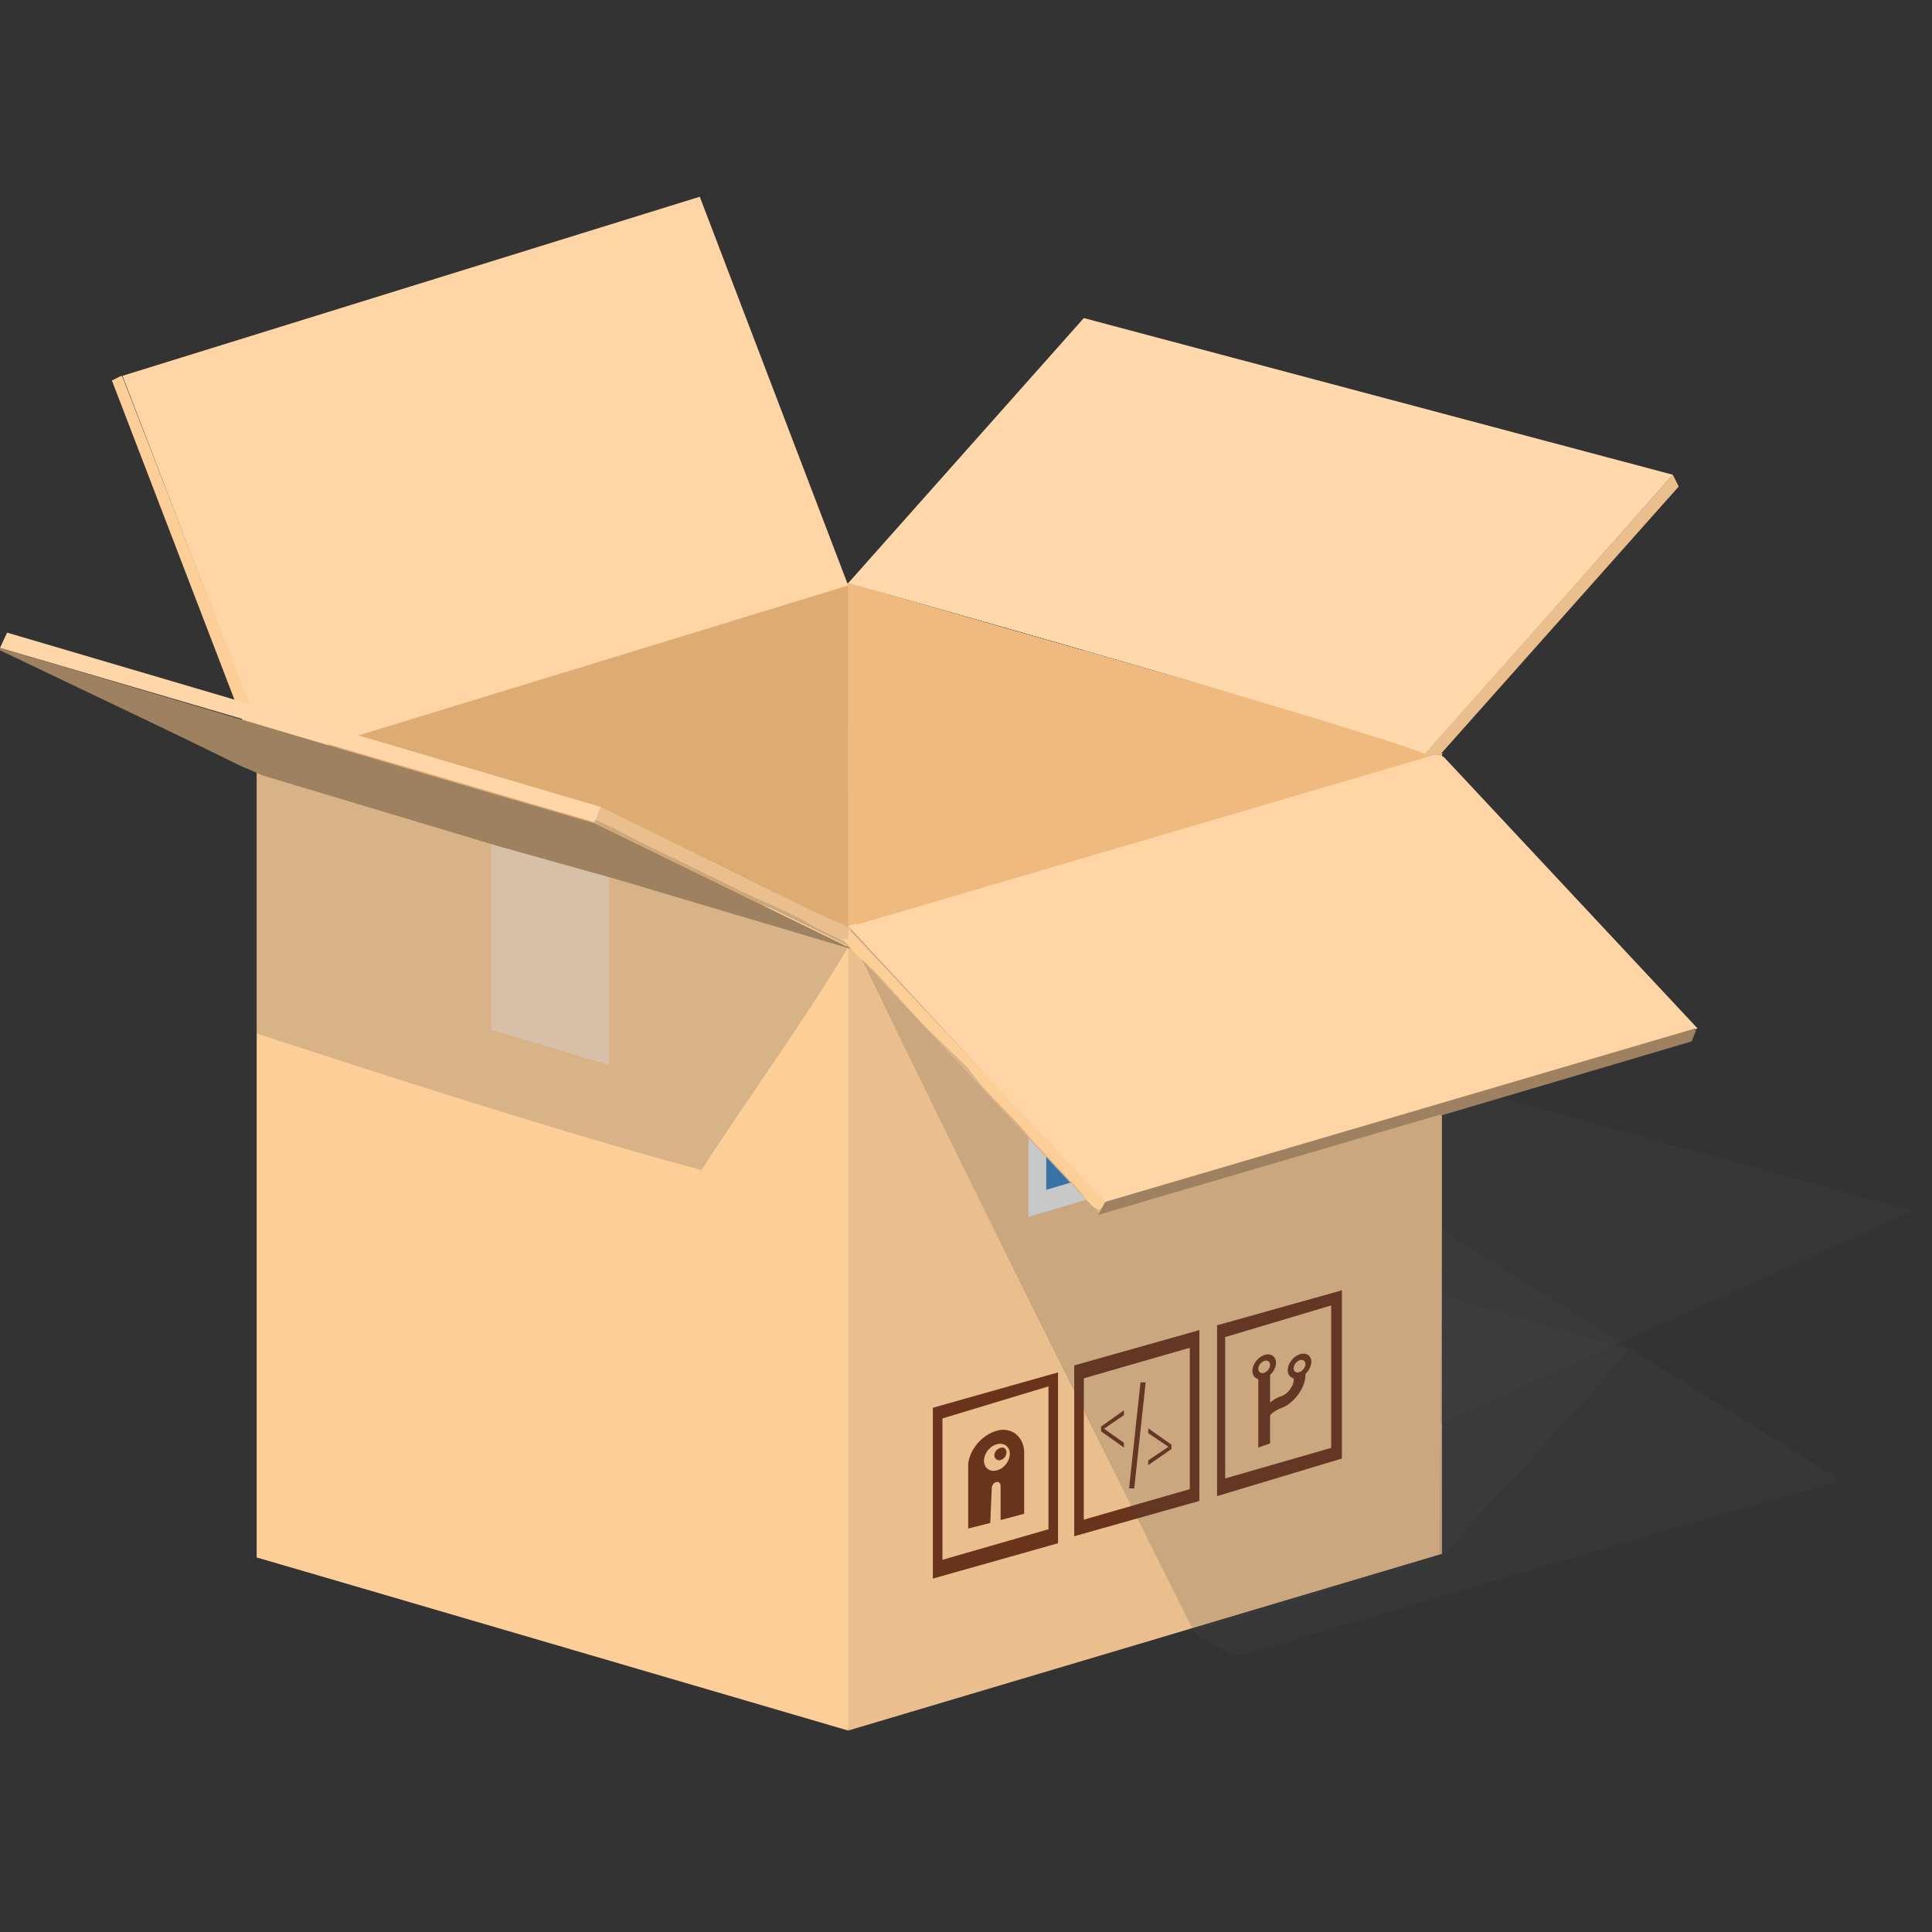 <svg xmlns="http://www.w3.org/2000/svg" width="164" height="164" viewBox="0 0 164 164"><rect x="0" y="0" width="164" height="164" fill="#333333" stroke="none"/><path fill="#ebbf8d" d="M72 49.5L21.8 64.2v68L72 146.7v.2l50.4-15V64L72 49.5z"/><path fill="#fece99" d="M21.8 64.2L72 79v67.9l-50.2-14.7z"/><path fill="#ffd3a3" d="M72 79l50.5-15L72 49.5 21.8 64.2z"/><path fill-opacity=".2" fill="#494949" d="M122.4 131.853v-21.9l15.7 4.6v.2l-3.5 4-11.8 12.9-.3.2"/><path fill="#6a331c" d="M113.906 109.5v.03l.094-.03h-.094zm0 .03l-10.594 2.97V127l10.594-3.188v-14.28zm-.906 1.282v12.094l-9 2.594v-12l9-2.688zm-11.188 2.094l-10.624 3v14.5l10.624-3v-14.5zm-.812 1.5v12L92 129v-12l9-2.594zm9.688.5a.92.92 0 0 0-.376.063c-.554.195-1 .788-1 1.343 0 .367.204.62.5.687v.156c0 .5-.5 1.167-1 1.344-.414.146-.742.33-1 .563v-2.344c.297-.278.5-.665.5-1.032 0-.555-.445-.853-1-.657-.554.197-1 .79-1 1.345 0 .367.204.62.5.688v5.812l1-.344c-.004-.8-.004-1.554 0-2.374.15-.232.618-.52 1-.656 1-.354 2-1.72 2-2.72v-.155c.297-.277.5-.664.5-1.03 0-.417-.265-.665-.624-.69zm-.188.53c.18.015.313.14.313.345 0 .275-.227.592-.5.69-.274.095-.5-.04-.5-.314 0-.273.226-.59.5-.687a.43.43 0 0 1 .187-.032zm-3 .064c.18.013.313.14.313.344 0 .273-.227.59-.5.687-.274.098-.5-.07-.5-.343s.226-.56.5-.656a.475.475 0 0 1 .187-.03zm-17.688 1l-10.624 3V134l10.624-3v-14.5zm7 .844l-.968 9h.437l.97-9h-.438zm-7.812.344v12.124l-9 2.594v-12l9-2.72zm6.406 2.03l-1.937 1.376v.406l1.936 1.375v-.406l-1.687-1.19 1.686-1.155v-.406zm2.063 1.532v.406l1.718 1.156-1.72 1.157v.405L99.44 123v-.375l-1.97-1.375zm-12.47.125c-.144.01-.288.05-.438.094-1.29.374-2.352 1.73-2.374 2.936v5.344l1.874-.47.126-3c.046-.23.15-.408.374-.468.23-.06.332.07.376.282v2.937l2-.53v-5.344c-.095-1.16-.932-1.86-1.938-1.78zm-.375 1.22c.608-.16 1.094.204 1.094.81 0 .61-.487 1.248-1.095 1.407-.608.16-1.094-.204-1.094-.812 0-.608.487-1.246 1.095-1.406zm.5.28c-.06-.01-.116.013-.188.03-.284.076-.53.345-.53.626 0 .283.246.482.53.407a.709.709 0 0 0 .5-.656c0-.21-.13-.378-.312-.405z"/><path fill="#e8e8e8" d="M108.5 97l-21.2 6.3V80l21.2-6v23"/><path fill="#367dbc" d="M107 76.188l-18.188 5.406V101L107 95.594V76.188zm-1 1.906v5.094L90 88v-5.188l16-4.718zm-1.53 1.28a2.494 2.494 0 0 0-.376.095l-.53.155v3.344l.53-.157c.478-.146 1.094-.377 1.094-1.532v-.968c0-.864-.345-.99-.72-.937zm-1.282.376l-1.25.375v3.313l1.25-.376v-.374l-.75.218V81.75l.562-.156v-.406l-.563.187v-1l.75-.22v-.405zm1.218.03c.18.02.25.22.25.69v1.03c0 .624-.103.795-.47.906l-.124.063v-2.626l.126-.03c.09-.03.158-.04.218-.033zm-2.812.44l-.53.186-.314 1.156-.313-.968-.53.156.593 1.47-.594 1.843.5-.157.313-1.156h.03l.312.97.532-.157-.625-1.5.624-1.844zm-2.53.78c-.092.005-.177.04-.25.063-.313.094-.814.342-.814 1.343v1.156c0 .998.49.974.813.876.29-.088.812-.39.812-1.376v-1.156c0-.763-.29-.92-.563-.906zm-.25.438c.197-.06.31.042.31.468v1.53c0 .414-.113.566-.31.626-.206.062-.283-.056-.283-.468v-1.5c0-.426.078-.595.282-.656zm-1.564.218c-.202-.04-.462.026-.688.094l-.53.156v3.344l.53-.156c.566-.172 1.094-.464 1.094-1.188v-.156c0-.395-.17-.633-.5-.594.224-.122.438-.427.438-.78v-.19c0-.347-.142-.49-.344-.53zm-1.563.375l-1.562.47v.406l.53-.187v2.936l.5-.156v-2.906l.532-.188v-.375zm1.157.032c.173.012.25.175.25.407v.124c0 .31-.2.48-.47.562l-.093.03v-1.06l.095-.032a.617.617 0 0 1 .22-.03zm-3.063.532l-.5.156v3.313l.5-.126v-3.343zm-1.405.47a.859.859 0 0 0-.344.03c-.316.096-.843.373-.843 1.375v1.155c0 .998.484.978.72.906.225-.067.404-.213.53-.5l.032.282.343-.093v-1.69l-.75.22v.344l.25-.063v.407c0 .32-.09.62-.313.688-.212.064-.313-.056-.313-.47v-1.5c0-.425.1-.59.313-.655.193-.058.313.105.313.47v.155L92.72 84c.026-.152.03-.264.03-.406 0-.29-.094-.51-.375-.53zm4.53.405c.174.01.22.14.22.374v.25c0 .31-.17.512-.438.594l-.156.062v-1.22l.157-.03a.623.623 0 0 1 .22-.03zM106 84.812v9.593L90 99v-9.5l16-4.688zm-2.156 2.656a.97.97 0 0 0-.937.874l-2 .656c-.145-.286-.46-.403-.812-.28-.42.143-.702.592-.625 1a.626.626 0 0 0 .155.343l-1 1.624-2.094.72.782-1.282a.757.757 0 0 0 .407-.03c.418-.146.7-.595.624-1-.077-.408-.488-.646-.906-.5-.42.143-.703.623-.626 1.03a.698.698 0 0 0 .188.344l-1 1.593-4.03 1.406.06.374.72-.25 1.438.78c-.045.132-.088.305-.063.44.077.405.487.58.906.436a.923.923 0 0 0 .626-.813l1.188-.406c.144.295.487.437.844.314a.962.962 0 0 0 .624-.813l1.126-.405a.694.694 0 0 0 .843.344c.42-.146.703-.626.626-1.032-.077-.407-.487-.614-.906-.47a.902.902 0 0 0-.594.782l-1.156.406c-.148-.28-.495-.4-.844-.28a.926.926 0 0 0-.344.186c-.14.135-.204.204-.25.376a.642.642 0 0 0-.03.187v.03l-1.188.407c-.156-.264-.505-.398-.844-.28a.787.787 0 0 0-.344.218l-1.156-.594 5.188-1.75s.34-.112.468-.22c.136-.11.313-.467.313-.467l.78-1.25a.84.84 0 0 0 .375-.032.979.979 0 0 0 .625-.813l2-.688a.65.65 0 0 0 .813.313c.418-.145.702-.593.624-1a.63.63 0 0 0-.593-.53z"/><path fill="#f7f7f7" fill-opacity=".4" d="M92 55.3L41.7 70v17.4l10 3V73l50.5-14.8-10.2-3z"/><path fill="#f0b97d" d="M72 79l50.5-15L72 49.5z"/><path fill="#deab73" d="M72 79V49.5L21.8 64.2z"/><g><path fill="#ffd5a6" d="M72 49.7l-49 15-12.6-32.8 49-15.2z"/><path fill="#fece99" d="M10.4 32L23 64.5l-.8-.2-.3.3L9.5 32.3l.8-.4"/></g><g><path d="M72 49.5L92 27l50 13.3L121 64c-6.7-2.6-49-14.5-49-14.5z" fill="#ffd8ac"/><path d="M142 40.3l.5 1-21 23.6-.5-1z" fill="#ebbf8d"/><path d="M122.3 120.8v-29l40 11z" fill-opacity=".2" fill="#494949"/></g><g><path fill-opacity=".2" fill="#494949" d="M59.5 99.3C46.8 96 21.7 87.7 21.7 87.7V65.6L72 80.4c-4 6.7-9 13.5-12.5 19"/><path fill="#ffd6a8" d="M0 55l.6-1.3 19 5.6 1.3.4 8.8 2.6h.3l21 6.2-.5 1.3L0 55"/><path fill="#9e8160" d="M0 55l50.6 15 21.8 10.6-20.2-6-10-2.8-20-6L0 55.2"/><path fill="#ebbf8d" d="M72.3 80.4L50.5 69.8l.5-1.3 18.3 9 2.3 1 .7.4v1.4"/><path fill="#9e8160" d="M72.2 80.4l-20-6-10-2.8-20.3-6-1.3-.5L9 59.4c-2.4-1-4.6-2.2-7-3.3-.3-.2-.7-.3-1-.6l49.5 14.4 21.7 10.6"/><path fill-opacity=".2" fill="#494949" d="M72.2 80.4L50.5 69.8v-.2c1.3.5 2.5 1.2 3.7 1.8l7.8 3.8c2.3 1.2 4.7 2 7 3.4 1 .6 2.3 1 3.2 1.8"/></g><g><path fill-opacity=".2" fill="#494949" d="M72 79c9.7 20.3 29.3 59.4 29.3 59.4l21-6.2V64z"/><path fill-opacity=".2" fill="#494949" d="M105 140.5h-.3c-1-.5-2-1-3-1.7l-.5-.5 21-6.2.2-27.7s27.7 17.5 33.5 21v.3c-2.3.8-4.6 1.4-7 2L107 140c-.8.2-1.4.5-2 .5"/><path d="M72.7 78.5l49-14.4h.6l.3.2 21.5 23-50.2 15L72 78.6l.7-.2" fill="#ffd5a6"/><path d="M93.3 103L72 80.3v-1.5L93.8 102l-.5 1" fill="#fece99"/><path d="M122.3 94.6l-29 8.5.5-1L144 87.4l-.4 1-21.3 6.3" fill="#9e8160"/><path d="M72 79.7v.5l-.5-.5h.5" fill="#fece99"/><path d="M93.3 103L73 81.4c.5.2.8.7 1.2 1l3 3.3c1.6 1.8 3.4 3.4 5 5 1.6 2.3 3.8 4 5.5 6.2l3.6 3.8c.7.7 1 1.6 2 2l.4-.3-.4.8" fill-opacity=".2" fill="#494949"/><path d="M93.3 103l.4-.7s0-.2.2-.3l50-14.7-.4 1-21.3 6.3-29 8.5" fill="#9e8160"/></g></svg>